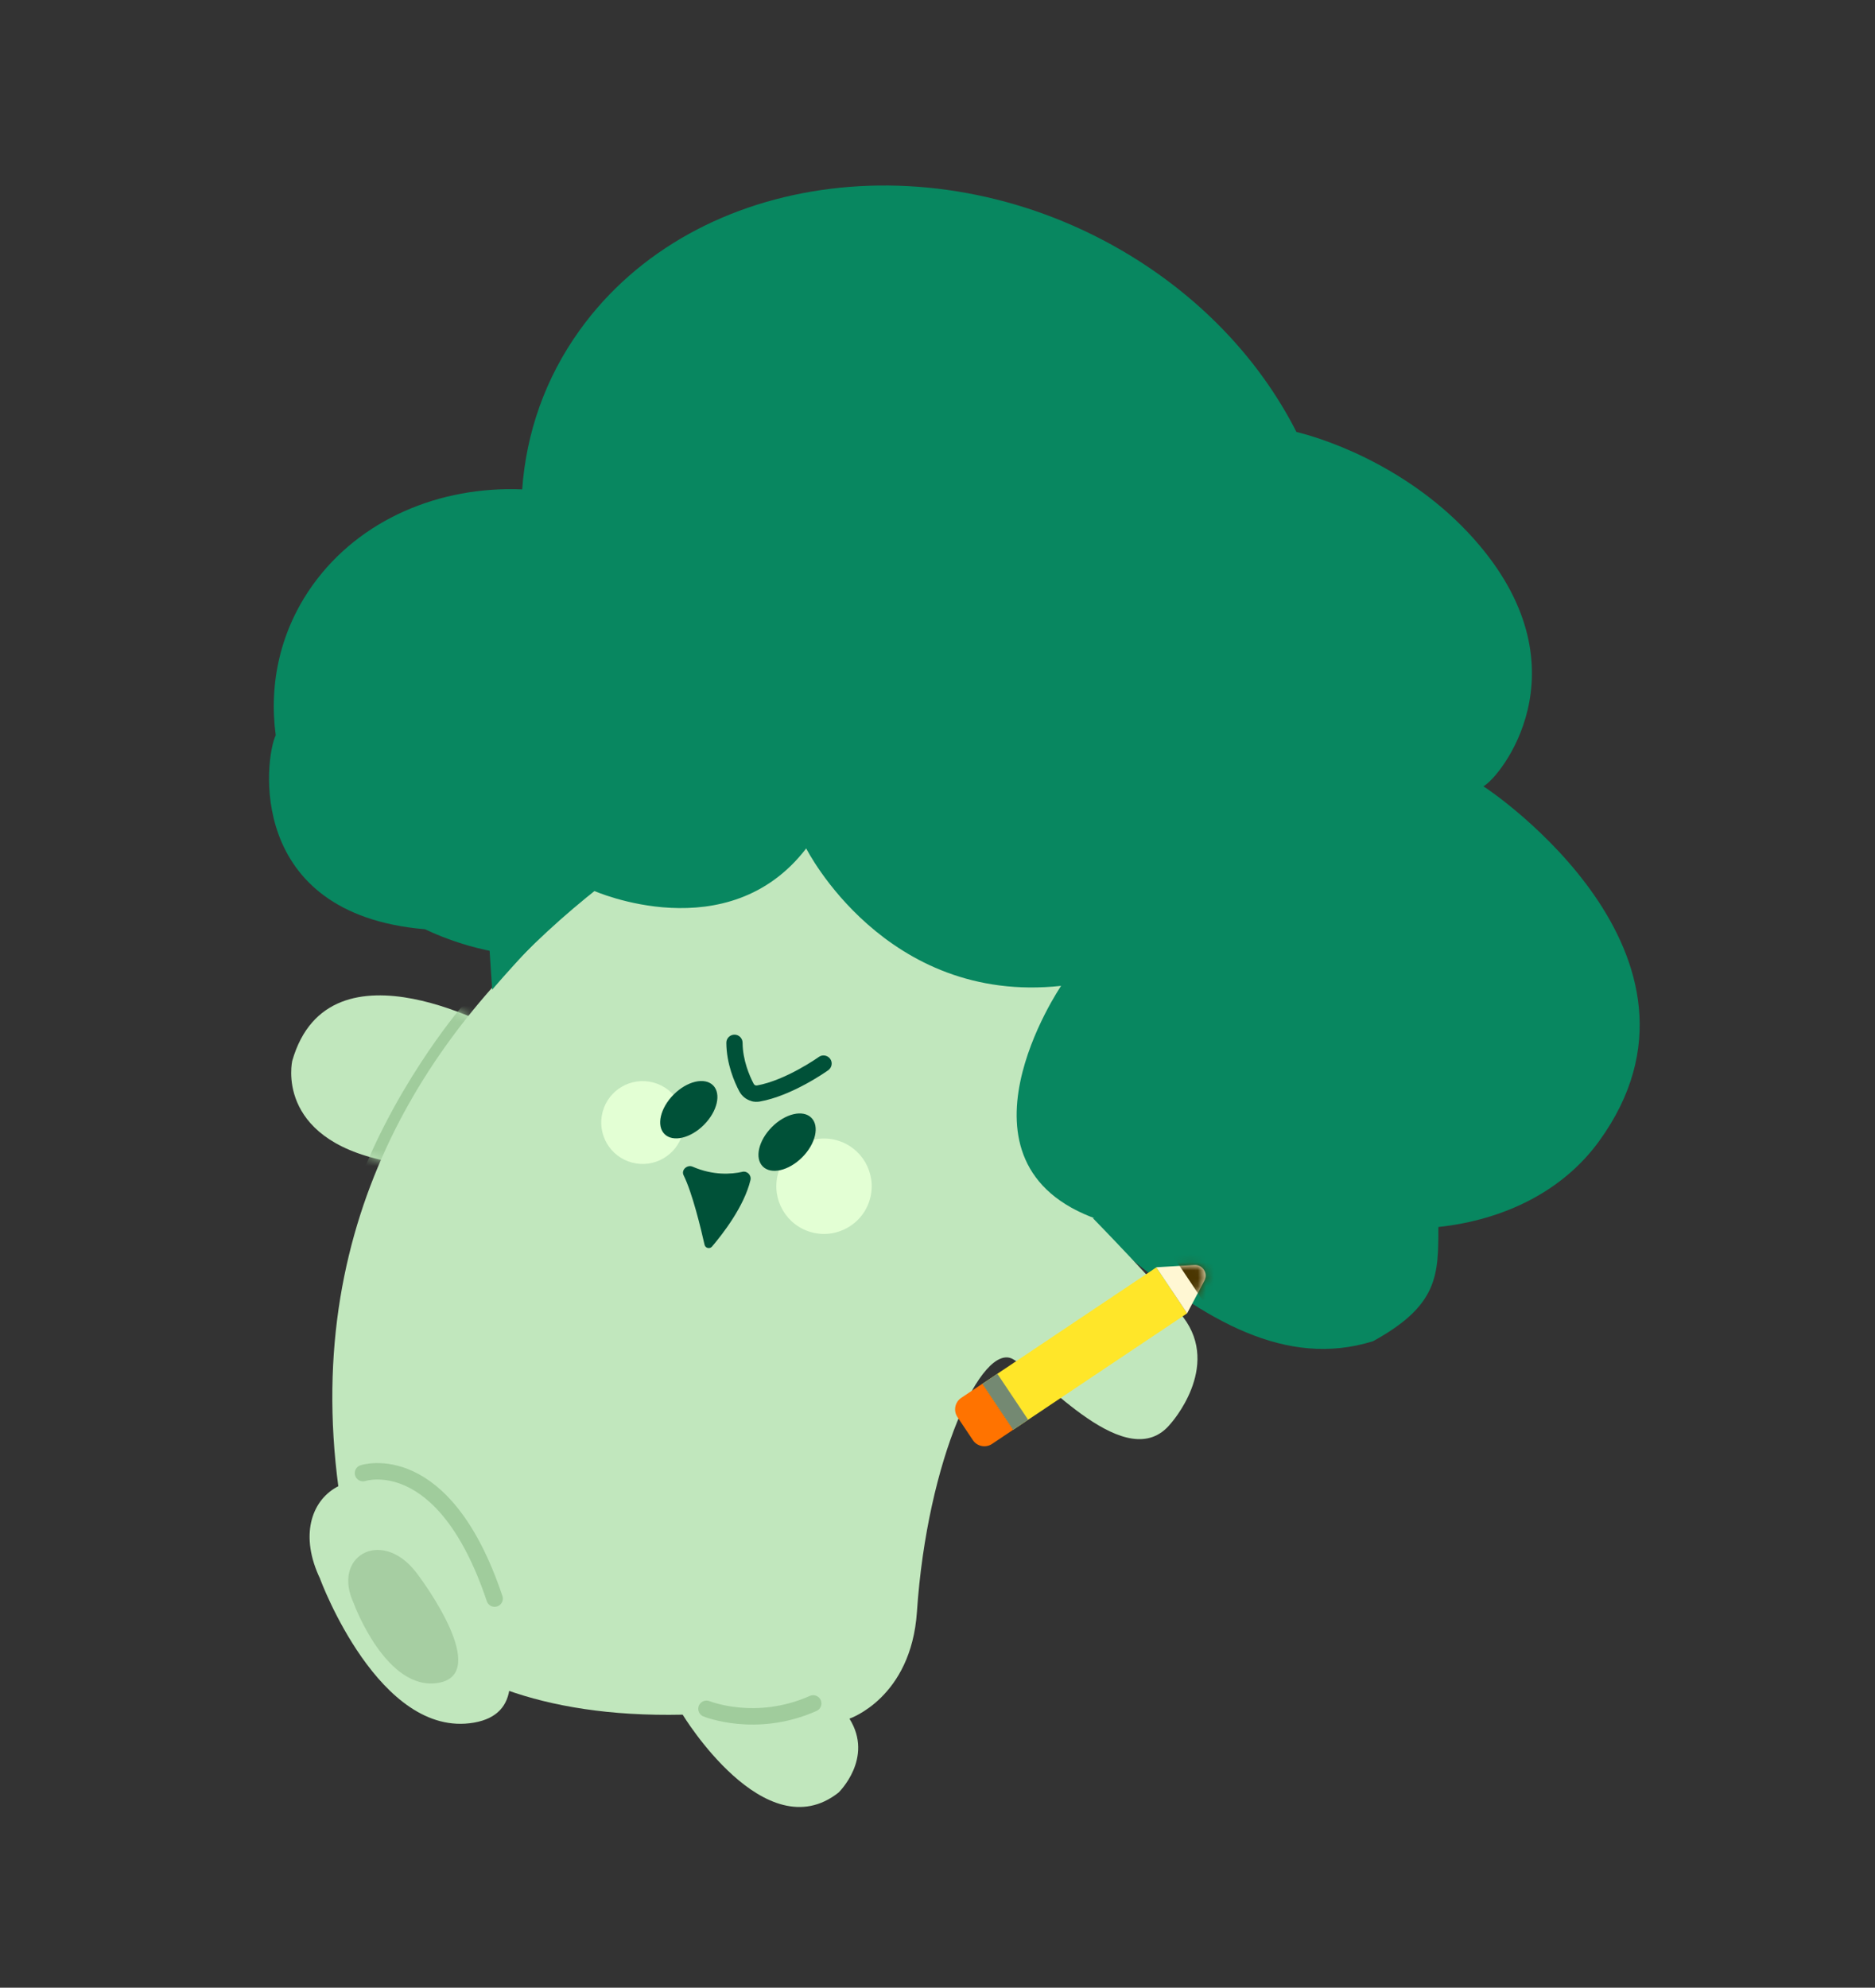 <svg width="234" height="248" viewBox="0 0 234 248" fill="none" xmlns="http://www.w3.org/2000/svg">
<rect x="0" y="0" width="234" height="248" fill="#333333" stroke="none"/>
<path d="M63.101 128.997C63.101 128.997 41.11 116.206 36.473 132.36C36.473 132.36 34.23 141.993 48.117 144.834C63.718 148.975 63.104 128.983 63.104 128.983L63.101 128.997Z" fill="#C1E7BD"/>
<mask id="mask0_125_2820" style="mask-type:luminance" maskUnits="userSpaceOnUse" x="36" y="124" width="28" height="22">
<path d="M63.101 128.997C63.101 128.997 41.11 116.206 36.474 132.36C36.474 132.36 33.888 141.652 48.117 144.834C63.719 148.975 63.104 128.984 63.104 128.984L63.101 128.997Z" fill="white"/>
</mask>
<g mask="url(#mask0_125_2820)">
<path d="M58.283 126.42C58.283 126.42 49.478 136.761 44.968 150.072" stroke="#A0CC9C" stroke-width="2.053" stroke-miterlimit="10" stroke-linecap="round"/>
</g>
<path d="M185.153 98.091C187.239 96.962 197.917 83.776 184.629 68.031C176.853 58.807 166.152 54.95 161.797 53.898C157.646 45.726 151.027 38.259 142.198 32.595C118.117 17.182 86.841 21.024 72.345 41.197C68.008 47.23 65.673 54.045 65.168 61.059C54.892 60.638 44.938 64.776 39.048 72.964C34.991 78.615 33.54 85.251 34.41 91.74C33.052 94.513 30.555 114.039 53.037 115.941C58.734 118.632 64.87 119.695 70.752 119.247C71.054 119.277 71.341 119.314 71.643 119.344C75.065 123.802 79.648 128.037 85.205 131.591C99.687 140.869 116.221 142.671 125.951 136.901C128.814 143.465 133.207 150.525 139.957 156.097C150.428 164.747 160.48 170.733 171.357 167.34C179.509 162.864 179.509 159.1 179.509 153.093C187.78 152.197 195.068 148.59 199.575 142.37C216.378 119.178 186.018 98.623 185.163 98.134L185.153 98.091Z" fill="#088760"/>
<path d="M104.209 93.647C104.209 93.647 28.728 121.032 43.354 192.135C43.354 192.135 48.651 214.737 85.197 213.937C85.197 213.937 95.466 230.906 104.653 223.653C104.653 223.653 109.101 219.36 106.01 214.434C106.01 214.434 113.701 211.868 114.433 201.115C115.714 182.031 122.585 167.35 126.432 169.586C130.279 171.822 140.699 184.278 146.095 177.626C146.095 177.626 152.439 170.61 147.665 164.344C144.819 160.601 136.383 151.98 136.383 151.98L156.355 147.493L142.525 112.795L104.192 93.656L104.209 93.647Z" fill="#C1E7BD"/>
<path d="M101.309 153.758C104.486 154.601 107.745 152.709 108.589 149.532C109.432 146.355 107.54 143.096 104.363 142.252C101.186 141.409 97.927 143.301 97.084 146.478C96.24 149.655 98.132 152.914 101.309 153.758Z" fill="#E3FFD4"/>
<path d="M78.876 145.053C81.636 145.785 84.466 144.142 85.198 141.383C85.931 138.624 84.288 135.793 81.528 135.061C78.769 134.329 75.939 135.972 75.206 138.731C74.474 141.49 76.117 144.321 78.876 145.053Z" fill="#E3FFD4"/>
<path d="M100.122 144.387C101.794 142.707 102.301 140.502 101.255 139.46C100.209 138.419 98.006 138.937 96.334 140.617C94.662 142.297 94.154 144.503 95.2 145.544C96.246 146.585 98.45 146.067 100.122 144.387Z" fill="#005138"/>
<path d="M87.855 140.342C89.527 138.662 90.035 136.456 88.989 135.415C87.943 134.374 85.739 134.892 84.067 136.572C82.395 138.252 81.888 140.458 82.934 141.499C83.98 142.54 86.183 142.022 87.855 140.342Z" fill="#005138"/>
<path d="M93.787 137.379C93.148 137.209 92.591 136.782 92.257 136.149C91.661 135.027 90.663 132.738 90.648 130.109C90.643 129.549 91.099 129.097 91.658 129.092C92.218 129.087 92.67 129.542 92.675 130.102C92.692 132.299 93.545 134.243 94.055 135.216C94.137 135.377 94.309 135.465 94.457 135.434C98.061 134.799 102.152 131.905 102.189 131.873C102.639 131.546 103.279 131.66 103.606 132.11C103.933 132.56 103.819 133.2 103.37 133.527C103.181 133.659 98.861 136.729 94.805 137.44C94.454 137.5 94.11 137.479 93.784 137.392L93.787 137.379Z" fill="#005138"/>
<path d="M92.645 146.209C91.266 146.513 89.001 146.68 86.434 145.565C85.758 145.274 84.985 145.977 85.312 146.636C86.397 148.809 87.472 153.283 87.927 155.303C88.022 155.733 88.574 155.866 88.857 155.536C90.156 154.01 92.861 150.553 93.655 147.245C93.805 146.628 93.256 146.064 92.632 146.205L92.645 146.209Z" fill="#005138"/>
<path d="M39.961 197.029C39.961 197.029 47.329 216.984 59.157 214.929C70.985 212.874 55.993 192.18 53.787 189.444C45.949 179.782 34.758 186.223 39.974 197.033L39.961 197.029Z" fill="#C1E7BD"/>
<path d="M44.185 200.143C44.185 200.143 48.229 211.094 54.72 209.966C61.211 208.838 52.984 197.482 51.773 195.98C47.472 190.678 41.33 194.212 44.193 200.145L44.185 200.143Z" fill="#A6CEA2"/>
<path d="M100.617 105.86C100.617 105.86 110.444 125.392 132.428 123.003C132.428 123.003 117.3 145.225 136.996 152.142C136.996 152.142 139.722 149.026 136.728 152.099L158.603 162.276L165.191 123.46L131.267 88.079C131.267 88.079 103.926 84.453 98.415 85.168C92.905 85.884 60.743 113.15 60.743 113.15L61.422 123.482C61.422 123.482 69.813 113.595 74.109 111.14C74.109 111.14 90.845 118.584 100.621 105.847L100.617 105.86Z" fill="#088760"/>
<path d="M88.17 213.204C88.17 213.204 94.331 215.719 101.487 212.535" stroke="#A0CC9C" stroke-width="2.053" stroke-miterlimit="10" stroke-linecap="round"/>
<path d="M45.302 183.798C45.302 183.798 55.361 180.463 61.728 199.454" stroke="#A0CC9C" stroke-width="2.053" stroke-miterlimit="10" stroke-linecap="round"/>
<path d="M122.595 172.66L126.435 178.399L148.158 163.862L144.318 158.123L122.595 172.66Z" fill="#FFE629"/>
<path d="M144.311 158.127L148.151 163.866L150.313 159.778C150.795 158.868 150.095 157.775 149.065 157.833L144.313 158.115L144.311 158.127Z" fill="#FFF7D3"/>
<mask id="mask1_125_2820" style="mask-type:luminance" maskUnits="userSpaceOnUse" x="144" y="157" width="7" height="7">
<path d="M144.311 158.127L148.151 163.866L150.313 159.778C150.795 158.868 150.095 157.775 149.065 157.833L144.313 158.115L144.311 158.127Z" fill="white"/>
</mask>
<g mask="url(#mask1_125_2820)">
<path d="M146.178 156.396L150.078 162.224L154.081 159.545L150.182 153.717L146.178 156.396Z" fill="#4A3500"/>
</g>
<path d="M122.595 172.66L126.435 178.399L128.311 177.143L124.471 171.404L122.595 172.66Z" fill="#748972"/>
<path d="M121.414 179.684L119.487 176.803C118.958 176.013 119.17 174.94 119.961 174.411L122.59 172.652L126.435 178.398L123.806 180.158C123.016 180.686 121.943 180.474 121.414 179.684Z" fill="#FF7300"/>
</svg>
